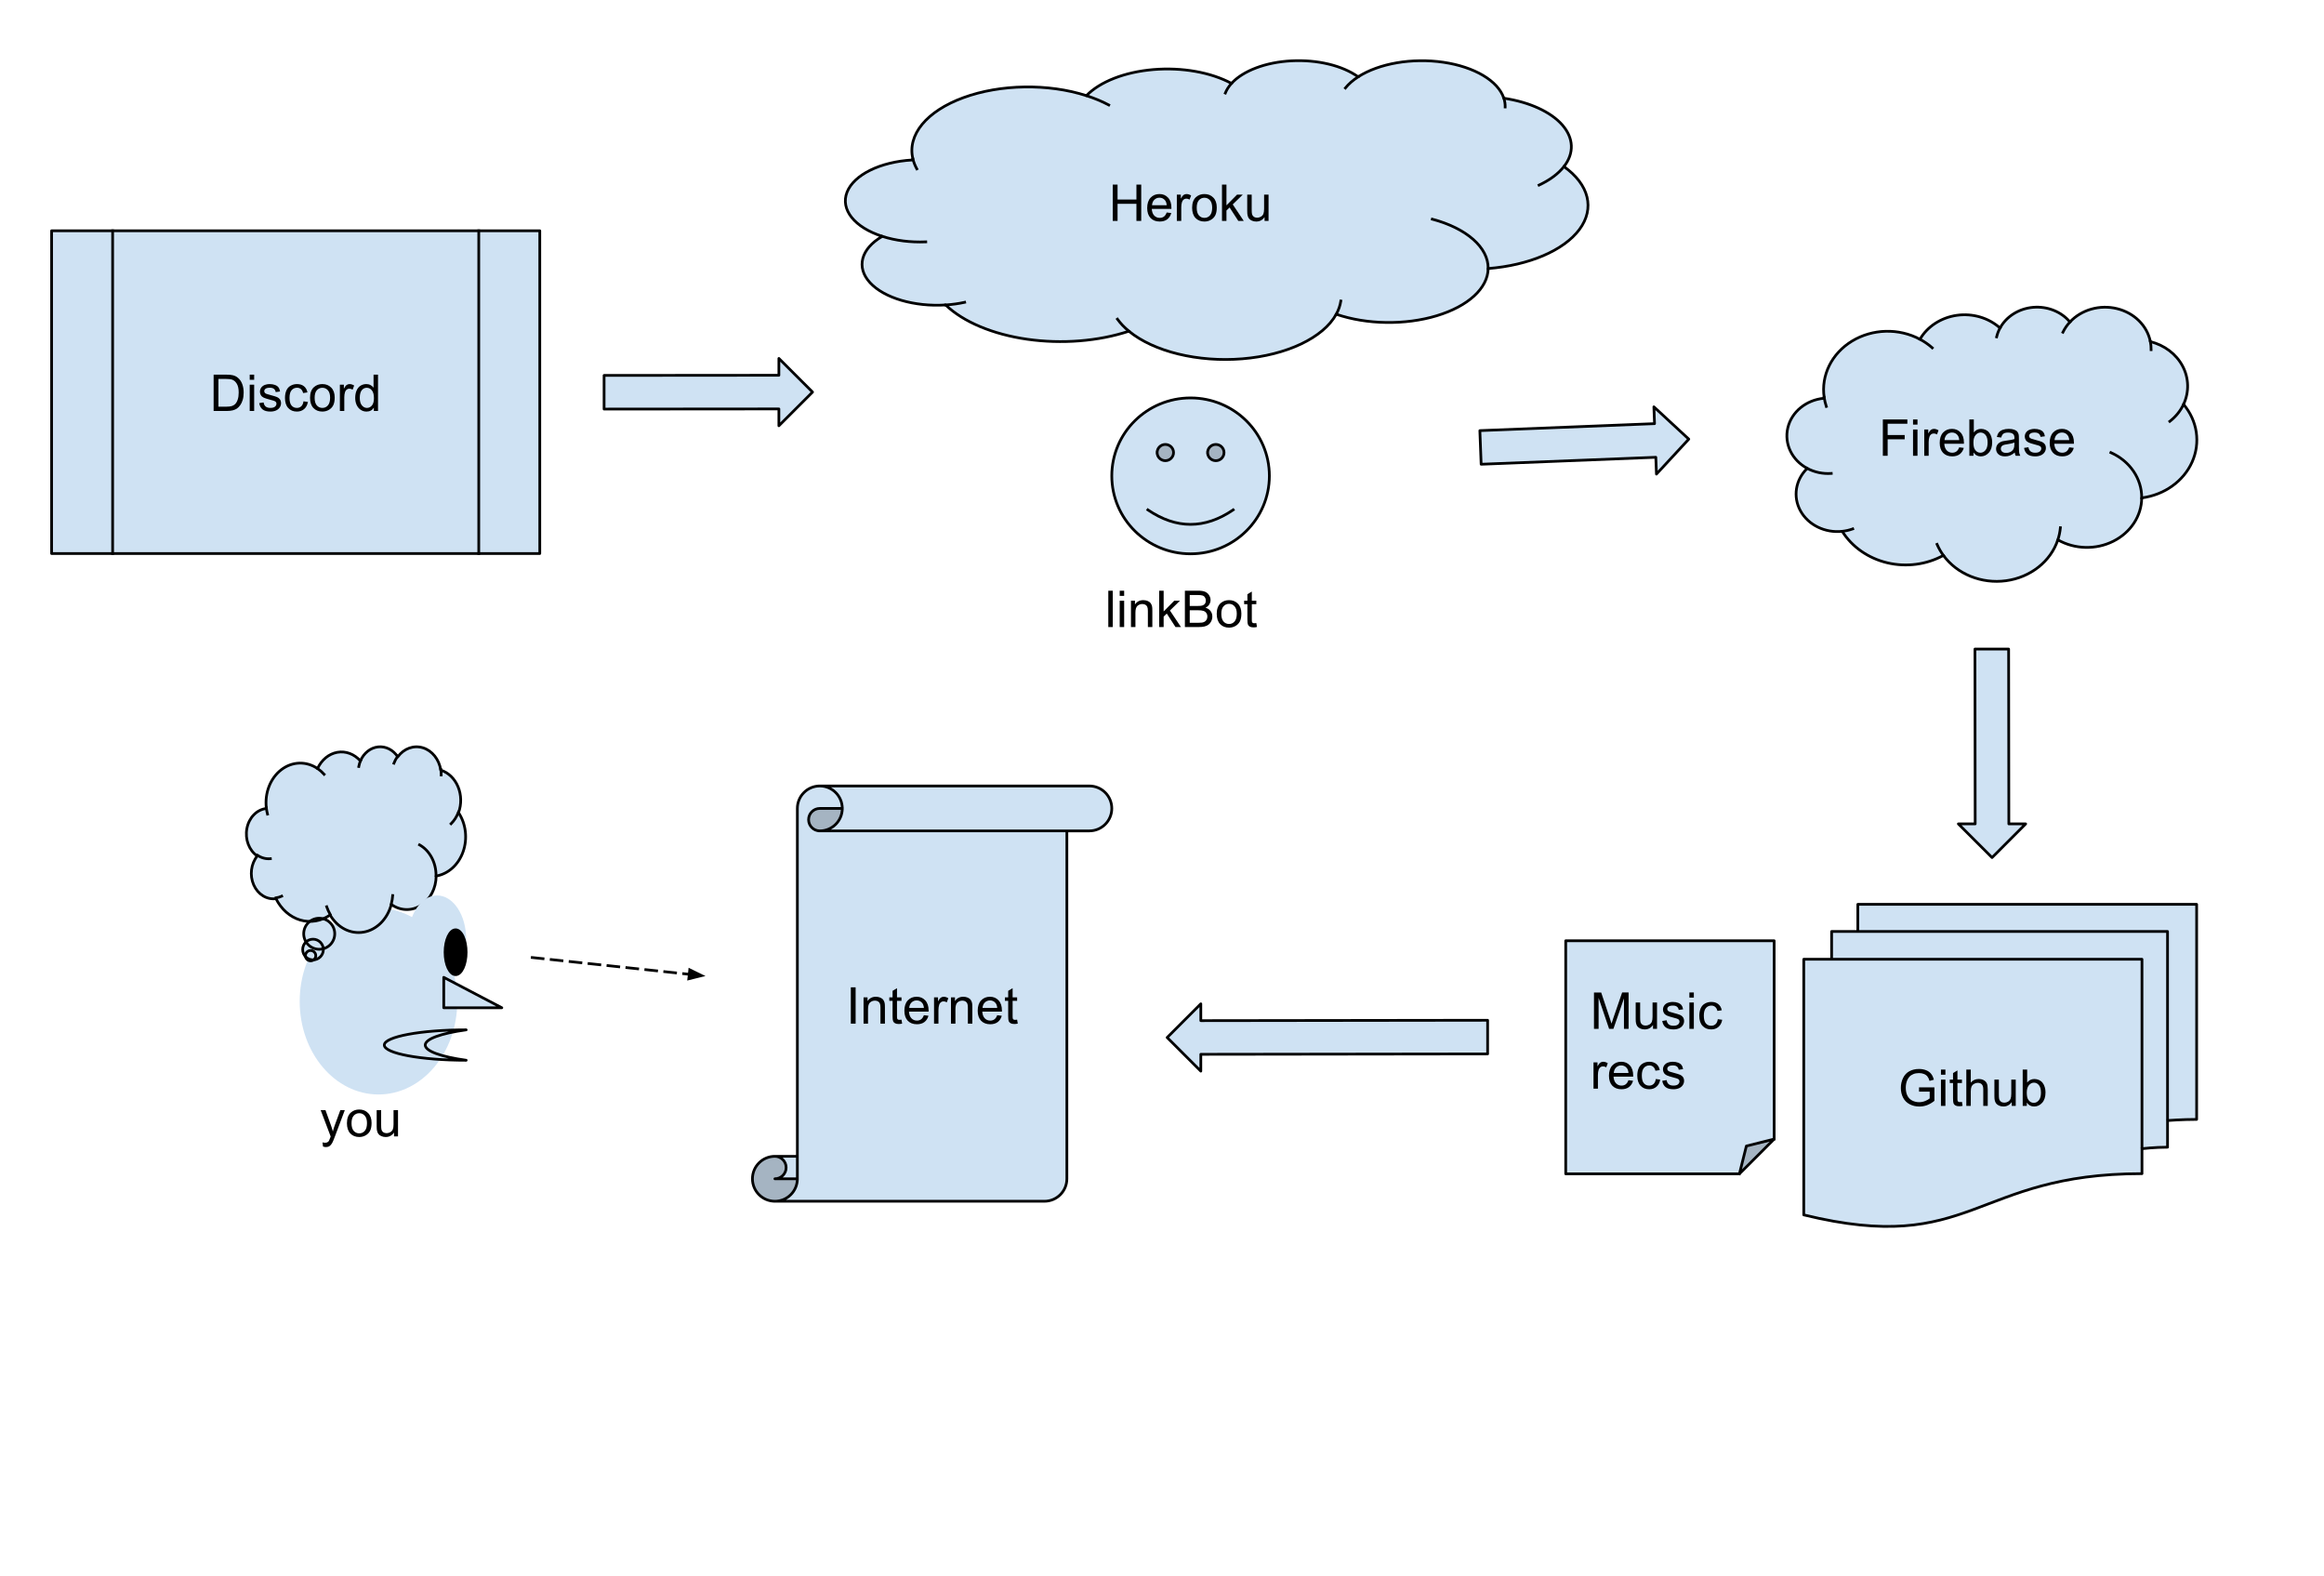 <svg version="1.1" viewBox="0.0 0.0 854.693 579.451" fill="none" stroke="none" stroke-linecap="square" stroke-miterlimit="10" xmlns:xlink="http://www.w3.org/1999/xlink" xmlns="http://www.w3.org/2000/svg"><clipPath id="p.0"><path d="m0 0l854.693 0l0 579.451l-854.693 0l0 -579.451z" clip-rule="nonzero"/></clipPath><g clip-path="url(#p.0)"><path fill="#000000" fill-opacity="0.0" d="m0 0l854.693 0l0 579.451l-854.693 0z" fill-rule="evenodd"/><path fill="#cfe2f3" d="m110.218 368.192l0 0c0 -18.908 12.973 -34.236 28.976 -34.236l0 0c7.685 0 15.055 3.607 20.489 10.028c5.434 6.421 8.487 15.129 8.487 24.209l0 0c0 18.908 -12.973 34.236 -28.976 34.236l0 0c-16.003 0 -28.976 -15.328 -28.976 -34.236z" fill-rule="evenodd"/><path fill="#cfe2f3" d="m18.979 84.852l179.535 0l0 118.68l-179.535 0z" fill-rule="evenodd"/><path fill="#000000" fill-opacity="0.0" d="m41.421 84.852l0 118.68m134.652 -118.68l0 118.68" fill-rule="evenodd"/><path fill="#000000" fill-opacity="0.0" d="m18.979 84.852l179.535 0l0 118.68l-179.535 0z" fill-rule="evenodd"/><path stroke="#000000" stroke-width="1.0" stroke-linejoin="round" stroke-linecap="butt" d="m41.421 84.852l0 118.68m134.652 -118.68l0 118.68" fill-rule="evenodd"/><path stroke="#000000" stroke-width="1.0" stroke-linejoin="round" stroke-linecap="butt" d="m18.979 84.852l179.535 0l0 118.68l-179.535 0z" fill-rule="evenodd"/><path fill="#000000" d="m78.565 151.112l0 -13.359l4.609 0q1.547 0 2.375 0.203q1.141 0.25 1.953 0.953q1.062 0.891 1.578 2.281q0.531 1.391 0.531 3.172q0 1.516 -0.359 2.703q-0.359 1.172 -0.922 1.938q-0.547 0.766 -1.203 1.219q-0.656 0.438 -1.594 0.672q-0.938 0.219 -2.141 0.219l-4.828 0zm1.766 -1.578l2.859 0q1.312 0 2.062 -0.234q0.75 -0.25 1.203 -0.703q0.625 -0.625 0.969 -1.688q0.359 -1.062 0.359 -2.578q0 -2.094 -0.688 -3.219q-0.688 -1.125 -1.672 -1.5q-0.703 -0.281 -2.281 -0.281l-2.812 0l0 10.203zm11.504 -9.891l0 -1.891l1.641 0l0 1.891l-1.641 0zm0 11.469l0 -9.672l1.641 0l0 9.672l-1.641 0zm3.489 -2.891l1.625 -0.25q0.125 0.969 0.75 1.5q0.625 0.516 1.75 0.516q1.125 0 1.672 -0.453q0.547 -0.469 0.547 -1.094q0 -0.547 -0.484 -0.875q-0.328 -0.219 -1.672 -0.547q-1.812 -0.469 -2.516 -0.797q-0.688 -0.328 -1.047 -0.906q-0.359 -0.594 -0.359 -1.312q0 -0.641 0.297 -1.188q0.297 -0.562 0.812 -0.922q0.375 -0.281 1.031 -0.469q0.672 -0.203 1.422 -0.203q1.141 0 2.0 0.328q0.859 0.328 1.266 0.891q0.422 0.562 0.578 1.5l-1.609 0.219q-0.109 -0.75 -0.641 -1.172q-0.516 -0.422 -1.469 -0.422q-1.141 0 -1.625 0.375q-0.469 0.375 -0.469 0.875q0 0.312 0.188 0.578q0.203 0.266 0.641 0.438q0.234 0.094 1.438 0.422q1.75 0.453 2.438 0.75q0.688 0.297 1.078 0.859q0.391 0.562 0.391 1.406q0 0.828 -0.484 1.547q-0.469 0.719 -1.375 1.125q-0.906 0.391 -2.047 0.391q-1.875 0 -2.875 -0.781q-0.984 -0.781 -1.25 -2.328zm16.297 -0.656l1.609 0.219q-0.266 1.656 -1.359 2.609q-1.078 0.938 -2.672 0.938q-1.984 0 -3.188 -1.297q-1.203 -1.297 -1.203 -3.719q0 -1.578 0.516 -2.75q0.516 -1.172 1.578 -1.75q1.062 -0.594 2.312 -0.594q1.578 0 2.578 0.797q1.0 0.797 1.281 2.266l-1.594 0.234q-0.234 -0.969 -0.812 -1.453q-0.578 -0.5 -1.391 -0.5q-1.234 0 -2.016 0.891q-0.781 0.891 -0.781 2.812q0 1.953 0.75 2.844q0.75 0.875 1.953 0.875q0.969 0 1.609 -0.594q0.656 -0.594 0.828 -1.828zm2.406 -1.297q0 -2.688 1.484 -3.969q1.25 -1.078 3.047 -1.078q2.0 0 3.266 1.312q1.266 1.297 1.266 3.609q0 1.859 -0.562 2.938q-0.562 1.062 -1.641 1.656q-1.062 0.594 -2.328 0.594q-2.031 0 -3.281 -1.297q-1.25 -1.312 -1.25 -3.766zm1.688 0q0 1.859 0.797 2.797q0.812 0.922 2.047 0.922q1.219 0 2.031 -0.922q0.812 -0.938 0.812 -2.844q0 -1.797 -0.812 -2.719q-0.812 -0.922 -2.031 -0.922q-1.234 0 -2.047 0.922q-0.797 0.906 -0.797 2.766zm9.282 4.844l0 -9.672l1.469 0l0 1.469q0.562 -1.031 1.031 -1.359q0.484 -0.328 1.062 -0.328q0.828 0 1.688 0.531l-0.562 1.516q-0.609 -0.359 -1.203 -0.359q-0.547 0 -0.969 0.328q-0.422 0.328 -0.609 0.891q-0.281 0.875 -0.281 1.922l0 5.062l-1.625 0zm12.494 0l0 -1.219q-0.906 1.438 -2.703 1.438q-1.156 0 -2.125 -0.641q-0.969 -0.641 -1.5 -1.781q-0.531 -1.141 -0.531 -2.625q0 -1.453 0.484 -2.625q0.484 -1.188 1.438 -1.812q0.969 -0.625 2.172 -0.625q0.875 0 1.547 0.375q0.688 0.359 1.109 0.953l0 -4.797l1.641 0l0 13.359l-1.531 0zm-5.172 -4.828q0 1.859 0.781 2.781q0.781 0.922 1.844 0.922q1.078 0 1.828 -0.875q0.75 -0.891 0.75 -2.688q0 -1.984 -0.766 -2.906q-0.766 -0.938 -1.891 -0.938q-1.078 0 -1.812 0.891q-0.734 0.891 -0.734 2.812z" fill-rule="nonzero"/><path fill="#cfe2f3" d="m670.872 146.133l0 0c-1.214 -8.13 2.772 -16.178 10.267 -20.73c7.495 -4.551 17.184 -4.807 24.955 -0.66l0 0c2.753 -4.727 7.792 -7.991 13.592 -8.804c5.8 -0.813 11.681 0.92 15.864 4.675l0 0c2.345 -4.286 6.95 -7.166 12.181 -7.617c5.231 -0.451 10.346 1.589 13.532 5.398l0 0c4.237 -4.543 10.978 -6.456 17.306 -4.911c6.328 1.545 11.107 6.271 12.269 12.132l0 0c5.191 1.29 9.515 4.57 11.855 8.993c2.34 4.422 2.466 9.553 0.346 14.067l0 0c5.112 6.062 6.307 14.14 3.141 21.219c-3.166 7.079 -10.219 12.096 -18.526 13.178c-0.059 6.644 -4.057 12.74 -10.455 15.939c-6.398 3.199 -14.195 3.001 -20.387 -0.517c-2.637 7.957 -10.061 13.812 -19.063 15.035c-9.002 1.223 -17.969 -2.405 -23.027 -9.317c-6.2 3.407 -13.64 4.388 -20.64 2.723c-7.001 -1.665 -12.973 -5.837 -16.57 -11.575l0 0c-6.336 0.676 -12.461 -2.316 -15.337 -7.489c-2.876 -5.173 -1.889 -11.428 2.47 -15.659l0 0c-5.652 -3.031 -8.535 -9.046 -7.148 -14.908c1.388 -5.862 6.733 -10.243 13.248 -10.858z" fill-rule="evenodd"/><path fill="#000000" fill-opacity="0.0" d="m664.646 172.212l0 0c2.667 1.43 5.748 2.079 8.829 1.859m4.036 21.289c1.325 -0.141 2.624 -0.441 3.863 -0.89m33.345 9.742c-0.932 -1.274 -1.712 -2.634 -2.328 -4.06m44.419 -1.659l0 0c0.481 -1.451 0.792 -2.944 0.929 -4.454m29.911 -10.967c0.062 -7.074 -4.347 -13.55 -11.333 -16.648m26.718 -17.749c-1.131 2.409 -2.859 4.545 -5.046 6.243m-7.153 -29.303l0 0c0.193 0.973 0.282 1.96 0.266 2.948m-29.841 -10.169l0 0c-1.057 1.133 -1.928 2.4 -2.585 3.76m-23.128 -1.541l0 0c-0.563 1.029 -0.984 2.119 -1.252 3.243m-28.204 0.887l0 0c1.645 0.878 3.166 1.934 4.531 3.146m-39.752 18.244l0 0c0.167 1.121 0.432 2.227 0.791 3.31" fill-rule="evenodd"/><path stroke="#000000" stroke-width="1.0" stroke-linejoin="round" stroke-linecap="butt" d="m670.872 146.133l0 0c-1.214 -8.13 2.772 -16.178 10.267 -20.73c7.495 -4.551 17.184 -4.807 24.955 -0.66l0 0c2.753 -4.727 7.792 -7.991 13.592 -8.804c5.8 -0.813 11.681 0.92 15.864 4.675l0 0c2.345 -4.286 6.95 -7.166 12.181 -7.617c5.231 -0.451 10.346 1.589 13.532 5.398l0 0c4.237 -4.543 10.978 -6.456 17.306 -4.911c6.328 1.545 11.107 6.271 12.269 12.132l0 0c5.191 1.29 9.515 4.57 11.855 8.993c2.34 4.422 2.466 9.553 0.346 14.067l0 0c5.112 6.062 6.307 14.14 3.141 21.219c-3.166 7.079 -10.219 12.096 -18.526 13.178c-0.059 6.644 -4.057 12.74 -10.455 15.939c-6.398 3.199 -14.195 3.001 -20.387 -0.517c-2.637 7.957 -10.061 13.812 -19.063 15.035c-9.002 1.223 -17.969 -2.405 -23.027 -9.317c-6.2 3.407 -13.64 4.388 -20.64 2.723c-7.001 -1.665 -12.973 -5.837 -16.57 -11.575l0 0c-6.336 0.676 -12.461 -2.316 -15.337 -7.489c-2.876 -5.173 -1.889 -11.428 2.47 -15.659l0 0c-5.652 -3.031 -8.535 -9.046 -7.148 -14.908c1.388 -5.862 6.733 -10.243 13.248 -10.858z" fill-rule="evenodd"/><path stroke="#000000" stroke-width="1.0" stroke-linejoin="round" stroke-linecap="butt" d="m664.646 172.212l0 0c2.667 1.43 5.748 2.079 8.829 1.859m4.036 21.289c1.325 -0.141 2.624 -0.441 3.863 -0.89m33.345 9.742c-0.932 -1.274 -1.712 -2.634 -2.328 -4.06m44.419 -1.659l0 0c0.481 -1.451 0.792 -2.944 0.929 -4.454m29.911 -10.967c0.062 -7.074 -4.347 -13.55 -11.333 -16.648m26.718 -17.749c-1.131 2.409 -2.859 4.545 -5.046 6.243m-7.153 -29.303l0 0c0.193 0.973 0.282 1.96 0.266 2.948m-29.841 -10.169l0 0c-1.057 1.133 -1.928 2.4 -2.585 3.76m-23.128 -1.541l0 0c-0.563 1.029 -0.984 2.119 -1.252 3.243m-28.204 0.887l0 0c1.645 0.878 3.166 1.934 4.531 3.146m-39.752 18.244l0 0c0.167 1.121 0.432 2.227 0.791 3.31" fill-rule="evenodd"/><path fill="#000000" d="m692.451 167.585l0 -13.359l9.016 0l0 1.578l-7.25 0l0 4.141l6.266 0l0 1.578l-6.266 0l0 6.062l-1.766 0zm11.099 -11.469l0 -1.891l1.641 0l0 1.891l-1.641 0zm0 11.469l0 -9.672l1.641 0l0 9.672l-1.641 0zm4.129 0l0 -9.672l1.469 0l0 1.469q0.562 -1.031 1.031 -1.359q0.484 -0.328 1.062 -0.328q0.828 0 1.688 0.531l-0.562 1.516q-0.609 -0.359 -1.203 -0.359q-0.547 0 -0.969 0.328q-0.422 0.328 -0.609 0.891q-0.281 0.875 -0.281 1.922l0 5.062l-1.625 0zm12.853 -3.109l1.688 0.203q-0.406 1.484 -1.484 2.312q-1.078 0.812 -2.766 0.812q-2.125 0 -3.375 -1.297q-1.234 -1.312 -1.234 -3.672q0 -2.453 1.25 -3.797q1.266 -1.344 3.266 -1.344q1.938 0 3.156 1.328q1.234 1.312 1.234 3.703q0 0.156 0 0.438l-7.219 0q0.094 1.594 0.906 2.453q0.812 0.844 2.016 0.844q0.906 0 1.547 -0.469q0.641 -0.484 1.016 -1.516zm-5.391 -2.656l5.406 0q-0.109 -1.219 -0.625 -1.828q-0.781 -0.953 -2.031 -0.953q-1.125 0 -1.906 0.766q-0.766 0.75 -0.844 2.016zm10.641 5.766l-1.516 0l0 -13.359l1.641 0l0 4.766q1.047 -1.297 2.656 -1.297q0.891 0 1.688 0.359q0.797 0.359 1.312 1.016q0.516 0.641 0.797 1.562q0.297 0.922 0.297 1.969q0 2.484 -1.234 3.844q-1.219 1.359 -2.953 1.359q-1.703 0 -2.688 -1.438l0 1.219zm-0.016 -4.906q0 1.734 0.484 2.516q0.766 1.266 2.094 1.266q1.078 0 1.859 -0.938q0.781 -0.938 0.781 -2.781q0 -1.891 -0.75 -2.797q-0.75 -0.906 -1.828 -0.906q-1.062 0 -1.859 0.938q-0.781 0.938 -0.781 2.703zm15.204 3.719q-0.922 0.766 -1.766 1.094q-0.828 0.312 -1.797 0.312q-1.594 0 -2.453 -0.781q-0.859 -0.781 -0.859 -1.984q0 -0.719 0.328 -1.297q0.328 -0.594 0.844 -0.938q0.531 -0.359 1.188 -0.547q0.469 -0.125 1.453 -0.25q1.984 -0.234 2.922 -0.562q0.016 -0.344 0.016 -0.422q0 -1.0 -0.469 -1.422q-0.625 -0.547 -1.875 -0.547q-1.156 0 -1.703 0.406q-0.547 0.406 -0.812 1.422l-1.609 -0.219q0.219 -1.016 0.719 -1.641q0.5 -0.641 1.453 -0.984q0.953 -0.344 2.188 -0.344q1.25 0 2.016 0.297q0.781 0.281 1.141 0.734q0.375 0.438 0.516 1.109q0.078 0.422 0.078 1.516l0 2.188q0 2.281 0.109 2.891q0.109 0.594 0.406 1.156l-1.703 0q-0.266 -0.516 -0.328 -1.188zm-0.141 -3.672q-0.891 0.375 -2.672 0.625q-1.016 0.141 -1.438 0.328q-0.422 0.188 -0.656 0.531q-0.219 0.344 -0.219 0.781q0 0.656 0.5 1.094q0.5 0.438 1.453 0.438q0.938 0 1.672 -0.406q0.75 -0.422 1.094 -1.141q0.266 -0.562 0.266 -1.641l0 -0.609zm3.548 1.969l1.625 -0.25q0.125 0.969 0.75 1.5q0.625 0.516 1.75 0.516q1.125 0 1.672 -0.453q0.547 -0.469 0.547 -1.094q0 -0.547 -0.484 -0.875q-0.328 -0.219 -1.672 -0.547q-1.812 -0.469 -2.516 -0.797q-0.688 -0.328 -1.047 -0.906q-0.359 -0.594 -0.359 -1.312q0 -0.641 0.297 -1.188q0.297 -0.562 0.812 -0.922q0.375 -0.281 1.031 -0.469q0.672 -0.203 1.422 -0.203q1.141 0 2.0 0.328q0.859 0.328 1.266 0.891q0.422 0.562 0.578 1.5l-1.609 0.219q-0.109 -0.75 -0.641 -1.172q-0.516 -0.422 -1.469 -0.422q-1.141 0 -1.625 0.375q-0.469 0.375 -0.469 0.875q0 0.312 0.188 0.578q0.203 0.266 0.641 0.438q0.234 0.094 1.438 0.422q1.75 0.453 2.438 0.75q0.688 0.297 1.078 0.859q0.391 0.562 0.391 1.406q0 0.828 -0.484 1.547q-0.469 0.719 -1.375 1.125q-0.906 0.391 -2.047 0.391q-1.875 0 -2.875 -0.781q-0.984 -0.781 -1.25 -2.328zm16.609 -0.219l1.688 0.203q-0.406 1.484 -1.484 2.312q-1.078 0.812 -2.766 0.812q-2.125 0 -3.375 -1.297q-1.234 -1.312 -1.234 -3.672q0 -2.453 1.25 -3.797q1.266 -1.344 3.266 -1.344q1.938 0 3.156 1.328q1.234 1.312 1.234 3.703q0 0.156 0 0.438l-7.219 0q0.094 1.594 0.906 2.453q0.812 0.844 2.016 0.844q0.906 0 1.547 -0.469q0.641 -0.484 1.016 -1.516zm-5.391 -2.656l5.406 0q-0.109 -1.219 -0.625 -1.828q-0.781 -0.953 -2.031 -0.953q-1.125 0 -1.906 0.766q-0.766 0.75 -0.844 2.016z" fill-rule="nonzero"/><path fill="#cfe2f3" d="m335.746 58.482l0 0c-2.199 -8.86 5.021 -17.631 18.598 -22.591c13.577 -4.96 31.128 -5.239 45.207 -0.719l0 0c4.987 -5.152 14.115 -8.708 24.623 -9.595c10.508 -0.886 21.161 1.002 28.738 5.094l0 0c4.248 -4.671 12.59 -7.809 22.065 -8.301c9.475 -0.492 18.743 1.732 24.514 5.882l0 0c7.675 -4.951 19.887 -7.036 31.351 -5.352c11.464 1.684 20.121 6.834 22.226 13.221l0 0c9.404 1.406 17.237 4.981 21.475 9.8c4.239 4.819 4.467 10.411 0.626 15.33l0 0c9.26 6.607 11.426 15.41 5.69 23.124c-5.736 7.715 -18.512 13.182 -33.561 14.361c-0.106 7.24 -7.35 13.884 -18.939 17.37c-11.589 3.486 -25.714 3.271 -36.931 -0.564c-4.778 8.672 -18.225 15.052 -34.533 16.385c-16.308 1.333 -32.552 -2.621 -41.714 -10.154c-11.231 3.713 -24.708 4.782 -37.39 2.967c-12.682 -1.815 -23.501 -6.361 -30.017 -12.614l0 0c-11.477 0.736 -22.574 -2.523 -27.783 -8.161c-5.209 -5.638 -3.422 -12.454 4.475 -17.065l0 0c-10.238 -3.303 -15.462 -9.858 -12.948 -16.246c2.514 -6.388 12.196 -11.162 23.998 -11.833z" fill-rule="evenodd"/><path fill="#000000" fill-opacity="0.0" d="m324.469 86.902l0 0c4.831 1.559 10.413 2.266 15.995 2.026m7.311 23.2c2.4 -0.154 4.753 -0.48 6.998 -0.97m60.406 10.616c-1.688 -1.388 -3.102 -2.871 -4.217 -4.424m80.466 -1.808l0 0c0.871 -1.581 1.435 -3.208 1.684 -4.854m54.184 -11.952c0.113 -7.709 -7.874 -14.767 -20.53 -18.142m48.401 -19.342c-2.05 2.625 -5.179 4.953 -9.142 6.803m-12.958 -31.933l0 0c0.349 1.06 0.511 2.136 0.483 3.213m-54.058 -11.082l0 0c-1.915 1.235 -3.492 2.615 -4.683 4.097m-41.897 -1.679l0 0c-1.02 1.122 -1.782 2.309 -2.268 3.534m-51.093 0.967l0 0c2.979 0.956 5.735 2.108 8.208 3.428m-72.012 19.882l0 0c0.303 1.221 0.782 2.427 1.432 3.607" fill-rule="evenodd"/><path stroke="#000000" stroke-width="1.0" stroke-linejoin="round" stroke-linecap="butt" d="m335.746 58.482l0 0c-2.199 -8.86 5.021 -17.631 18.598 -22.591c13.577 -4.96 31.128 -5.239 45.207 -0.719l0 0c4.987 -5.152 14.115 -8.708 24.623 -9.595c10.508 -0.886 21.161 1.002 28.738 5.094l0 0c4.248 -4.671 12.59 -7.809 22.065 -8.301c9.475 -0.492 18.743 1.732 24.514 5.882l0 0c7.675 -4.951 19.887 -7.036 31.351 -5.352c11.464 1.684 20.121 6.834 22.226 13.221l0 0c9.404 1.406 17.237 4.981 21.475 9.8c4.239 4.819 4.467 10.411 0.626 15.33l0 0c9.26 6.607 11.426 15.41 5.69 23.124c-5.736 7.715 -18.512 13.182 -33.561 14.361c-0.106 7.24 -7.35 13.884 -18.939 17.37c-11.589 3.486 -25.714 3.271 -36.931 -0.564c-4.778 8.672 -18.225 15.052 -34.533 16.385c-16.308 1.333 -32.552 -2.621 -41.714 -10.154c-11.231 3.713 -24.708 4.782 -37.39 2.967c-12.682 -1.815 -23.501 -6.361 -30.017 -12.614l0 0c-11.477 0.736 -22.574 -2.523 -27.783 -8.161c-5.209 -5.638 -3.422 -12.454 4.475 -17.065l0 0c-10.238 -3.303 -15.462 -9.858 -12.948 -16.246c2.514 -6.388 12.196 -11.162 23.998 -11.833z" fill-rule="evenodd"/><path stroke="#000000" stroke-width="1.0" stroke-linejoin="round" stroke-linecap="butt" d="m324.469 86.902l0 0c4.831 1.559 10.413 2.266 15.995 2.026m7.311 23.2c2.4 -0.154 4.753 -0.48 6.998 -0.97m60.406 10.616c-1.688 -1.388 -3.102 -2.871 -4.217 -4.424m80.466 -1.808l0 0c0.871 -1.581 1.435 -3.208 1.684 -4.854m54.184 -11.952c0.113 -7.709 -7.874 -14.767 -20.53 -18.142m48.401 -19.342c-2.05 2.625 -5.179 4.953 -9.142 6.803m-12.958 -31.933l0 0c0.349 1.06 0.511 2.136 0.483 3.213m-54.058 -11.082l0 0c-1.915 1.235 -3.492 2.615 -4.683 4.097m-41.897 -1.679l0 0c-1.02 1.122 -1.782 2.309 -2.268 3.534m-51.093 0.967l0 0c2.979 0.956 5.735 2.108 8.208 3.428m-72.012 19.882l0 0c0.303 1.221 0.782 2.427 1.432 3.607" fill-rule="evenodd"/><path fill="#000000" d="m409.238 81.239l0 -13.359l1.766 0l0 5.484l6.938 0l0 -5.484l1.766 0l0 13.359l-1.766 0l0 -6.297l-6.938 0l0 6.297l-1.766 0zm19.832 -3.109l1.688 0.203q-0.406 1.484 -1.484 2.312q-1.078 0.812 -2.766 0.812q-2.125 0 -3.375 -1.297q-1.234 -1.312 -1.234 -3.672q0 -2.453 1.25 -3.797q1.266 -1.344 3.266 -1.344q1.938 0 3.156 1.328q1.234 1.312 1.234 3.703q0 0.156 0 0.438l-7.219 0q0.094 1.594 0.906 2.453q0.812 0.844 2.016 0.844q0.906 0 1.547 -0.469q0.641 -0.484 1.016 -1.516zm-5.391 -2.656l5.406 0q-0.109 -1.219 -0.625 -1.828q-0.781 -0.953 -2.031 -0.953q-1.125 0 -1.906 0.766q-0.766 0.75 -0.844 2.016zm9.126 5.766l0 -9.672l1.469 0l0 1.469q0.562 -1.031 1.031 -1.359q0.484 -0.328 1.062 -0.328q0.828 0 1.688 0.531l-0.562 1.516q-0.609 -0.359 -1.203 -0.359q-0.547 0 -0.969 0.328q-0.422 0.328 -0.609 0.891q-0.281 0.875 -0.281 1.922l0 5.062l-1.625 0zm5.619 -4.844q0 -2.688 1.484 -3.969q1.25 -1.078 3.047 -1.078q2.0 0 3.266 1.312q1.266 1.297 1.266 3.609q0 1.859 -0.562 2.938q-0.562 1.062 -1.641 1.656q-1.062 0.594 -2.328 0.594q-2.031 0 -3.281 -1.297q-1.25 -1.312 -1.25 -3.766zm1.688 0q0 1.859 0.797 2.797q0.812 0.922 2.047 0.922q1.219 0 2.031 -0.922q0.812 -0.938 0.812 -2.844q0 -1.797 -0.812 -2.719q-0.812 -0.922 -2.031 -0.922q-1.234 0 -2.047 0.922q-0.797 0.906 -0.797 2.766zm9.298 4.844l0 -13.359l1.641 0l0 7.625l3.891 -3.938l2.109 0l-3.688 3.594l4.062 6.078l-2.016 0l-3.203 -4.953l-1.156 1.125l0 3.828l-1.641 0zm15.656 0l0 -1.422q-1.125 1.641 -3.062 1.641q-0.859 0 -1.609 -0.328q-0.734 -0.328 -1.094 -0.828q-0.359 -0.5 -0.5 -1.219q-0.109 -0.469 -0.109 -1.531l0 -5.984l1.641 0l0 5.359q0 1.281 0.109 1.734q0.156 0.641 0.656 1.016q0.5 0.375 1.234 0.375q0.734 0 1.375 -0.375q0.656 -0.391 0.922 -1.031q0.266 -0.656 0.266 -1.891l0 -5.188l1.641 0l0 9.672l-1.469 0z" fill-rule="nonzero"/><path fill="#cfe2f3" d="m284.984 441.688l0 0c4.562 0 8.26 -3.698 8.26 -8.26l-8.26 0c2.281 0 4.13 -1.849 4.13 -4.13c0 -2.281 -1.849 -4.13 -4.13 -4.13l8.26 0l0 -127.913l0 0c0 -4.562 3.698 -8.26 8.26 -8.26l99.118 0c4.562 0 8.26 3.698 8.26 8.26c0 4.562 -3.698 8.26 -8.26 8.26l-8.26 0l0 127.913c0 4.562 -3.698 8.26 -8.26 8.26zm24.78 -144.433l0 0c0 4.562 -3.698 8.26 -8.26 8.26c-2.281 0 -4.13 -1.849 -4.13 -4.13c0 -2.281 1.849 -4.13 4.13 -4.13z" fill-rule="evenodd"/><path fill="#a5b4c2" d="m309.764 297.255l0 0c0 4.562 -3.698 8.26 -8.26 8.26c-2.281 0 -4.13 -1.849 -4.13 -4.13c0 -2.281 1.849 -4.13 4.13 -4.13zm-16.52 136.173c0 4.562 -3.698 8.26 -8.26 8.26c-4.562 0 -8.26 -3.698 -8.26 -8.26c0 -4.562 3.698 -8.26 8.26 -8.26l0 0c2.281 0 4.13 1.849 4.13 4.13c0 2.281 -1.849 4.13 -4.13 4.13z" fill-rule="evenodd"/><path fill="#000000" fill-opacity="0.0" d="m293.244 425.168l0 -127.913l0 0c0 -4.562 3.698 -8.26 8.26 -8.26l99.118 0c4.562 0 8.26 3.698 8.26 8.26c0 4.562 -3.698 8.26 -8.26 8.26l-8.26 0l0 127.913c0 4.562 -3.698 8.26 -8.26 8.26l-99.118 0l0 0c-4.562 0 -8.26 -3.698 -8.26 -8.26c0 -4.562 3.698 -8.26 8.26 -8.26zm8.26 -136.173l0 0c4.562 0 8.26 3.698 8.26 8.26c0 4.562 -3.698 8.26 -8.26 8.26c-2.281 0 -4.13 -1.849 -4.13 -4.13c0 -2.281 1.849 -4.13 4.13 -4.13l8.26 0m82.598 8.26l-90.858 0m-16.52 119.654l0 0c2.281 0 4.13 1.849 4.13 4.13c0 2.281 -1.849 4.13 -4.13 4.13l8.26 0m-8.26 8.26l0 0c4.562 0 8.26 -3.698 8.26 -8.26l0 -8.26" fill-rule="evenodd"/><path stroke="#000000" stroke-width="1.0" stroke-linejoin="round" stroke-linecap="butt" d="m293.244 425.168l0 -127.913l0 0c0 -4.562 3.698 -8.26 8.26 -8.26l99.118 0c4.562 0 8.26 3.698 8.26 8.26c0 4.562 -3.698 8.26 -8.26 8.26l-8.26 0l0 127.913c0 4.562 -3.698 8.26 -8.26 8.26l-99.118 0l0 0c-4.562 0 -8.26 -3.698 -8.26 -8.26c0 -4.562 3.698 -8.26 8.26 -8.26zm8.26 -136.173l0 0c4.562 0 8.26 3.698 8.26 8.26c0 4.562 -3.698 8.26 -8.26 8.26c-2.281 0 -4.13 -1.849 -4.13 -4.13c0 -2.281 1.849 -4.13 4.13 -4.13l8.26 0m82.598 8.26l-90.858 0m-16.52 119.654l0 0c2.281 0 4.13 1.849 4.13 4.13c0 2.281 -1.849 4.13 -4.13 4.13l8.26 0m-8.26 8.26l0 0c4.562 0 8.26 -3.698 8.26 -8.26l0 -8.26" fill-rule="evenodd"/><path fill="#000000" d="m312.905 376.391l0 -13.359l1.766 0l0 13.359l-1.766 0zm4.683 0l0 -9.672l1.469 0l0 1.375q1.062 -1.594 3.078 -1.594q0.875 0 1.609 0.312q0.734 0.312 1.094 0.828q0.375 0.5 0.516 1.203q0.094 0.453 0.094 1.594l0 5.953l-1.641 0l0 -5.891q0 -1.0 -0.203 -1.484q-0.188 -0.5 -0.672 -0.797q-0.484 -0.297 -1.141 -0.297q-1.047 0 -1.812 0.672q-0.75 0.656 -0.75 2.516l0 5.281l-1.641 0zm13.954 -1.469l0.234 1.453q-0.688 0.141 -1.234 0.141q-0.891 0 -1.391 -0.281q-0.484 -0.281 -0.688 -0.734q-0.203 -0.469 -0.203 -1.938l0 -5.578l-1.203 0l0 -1.266l1.203 0l0 -2.391l1.625 -0.984l0 3.375l1.656 0l0 1.266l-1.656 0l0 5.672q0 0.688 0.078 0.891q0.094 0.203 0.281 0.328q0.203 0.109 0.578 0.109q0.266 0 0.719 -0.062zm8.23 -1.641l1.688 0.203q-0.406 1.484 -1.484 2.312q-1.078 0.812 -2.766 0.812q-2.125 0 -3.375 -1.297q-1.234 -1.312 -1.234 -3.672q0 -2.453 1.25 -3.797q1.266 -1.344 3.266 -1.344q1.938 0 3.156 1.328q1.234 1.312 1.234 3.703q0 0.156 0 0.438l-7.219 0q0.094 1.594 0.906 2.453q0.812 0.844 2.016 0.844q0.906 0 1.547 -0.469q0.641 -0.484 1.016 -1.516zm-5.391 -2.656l5.406 0q-0.109 -1.219 -0.625 -1.828q-0.781 -0.953 -2.031 -0.953q-1.125 0 -1.906 0.766q-0.766 0.75 -0.844 2.016zm9.126 5.766l0 -9.672l1.469 0l0 1.469q0.562 -1.031 1.031 -1.359q0.484 -0.328 1.062 -0.328q0.828 0 1.688 0.531l-0.562 1.516q-0.609 -0.359 -1.203 -0.359q-0.547 0 -0.969 0.328q-0.422 0.328 -0.609 0.891q-0.281 0.875 -0.281 1.922l0 5.062l-1.625 0zm6.228 0l0 -9.672l1.469 0l0 1.375q1.062 -1.594 3.078 -1.594q0.875 0 1.609 0.312q0.734 0.312 1.094 0.828q0.375 0.5 0.516 1.203q0.094 0.453 0.094 1.594l0 5.953l-1.641 0l0 -5.891q0 -1.0 -0.203 -1.484q-0.188 -0.5 -0.672 -0.797q-0.484 -0.297 -1.141 -0.297q-1.047 0 -1.812 0.672q-0.75 0.656 -0.75 2.516l0 5.281l-1.641 0zm17.001 -3.109l1.688 0.203q-0.406 1.484 -1.484 2.312q-1.078 0.812 -2.766 0.812q-2.125 0 -3.375 -1.297q-1.234 -1.312 -1.234 -3.672q0 -2.453 1.25 -3.797q1.266 -1.344 3.266 -1.344q1.938 0 3.156 1.328q1.234 1.312 1.234 3.703q0 0.156 0 0.438l-7.219 0q0.094 1.594 0.906 2.453q0.812 0.844 2.016 0.844q0.906 0 1.547 -0.469q0.641 -0.484 1.016 -1.516zm-5.391 -2.656l5.406 0q-0.109 -1.219 -0.625 -1.828q-0.781 -0.953 -2.031 -0.953q-1.125 0 -1.906 0.766q-0.766 0.75 -0.844 2.016zm12.719 4.297l0.234 1.453q-0.688 0.141 -1.234 0.141q-0.891 0 -1.391 -0.281q-0.484 -0.281 -0.688 -0.734q-0.203 -0.469 -0.203 -1.938l0 -5.578l-1.203 0l0 -1.266l1.203 0l0 -2.391l1.625 -0.984l0 3.375l1.656 0l0 1.266l-1.656 0l0 5.672q0 0.688 0.078 0.891q0.094 0.203 0.281 0.328q0.203 0.109 0.578 0.109q0.266 0 0.719 -0.062z" fill-rule="nonzero"/><path fill="#cfe2f3" d="m408.881 174.976l0 0c0 -15.829 12.973 -28.661 28.976 -28.661c16.003 0 28.976 12.832 28.976 28.661c0 15.829 -12.973 28.661 -28.976 28.661c-16.003 0 -28.976 -12.832 -28.976 -28.661z" fill-rule="evenodd"/><path fill="#a5b4c2" d="m425.555 166.405c0 -1.649 1.351 -2.986 3.018 -2.986c1.667 0 3.018 1.337 3.018 2.986c0 1.649 -1.351 2.986 -3.018 2.986c-1.667 0 -3.018 -1.337 -3.018 -2.986m18.566 0c0 -1.649 1.351 -2.986 3.018 -2.986c1.667 0 3.018 1.337 3.018 2.986c0 1.649 -1.351 2.986 -3.018 2.986c-1.667 0 -3.018 -1.337 -3.018 -2.986" fill-rule="evenodd"/><path fill="#000000" fill-opacity="0.0" d="m422.152 187.476q15.705 10.669 31.374 0" fill-rule="evenodd"/><path fill="#000000" fill-opacity="0.0" d="m408.881 174.976l0 0c0 -15.829 12.973 -28.661 28.976 -28.661c16.003 0 28.976 12.832 28.976 28.661c0 15.829 -12.973 28.661 -28.976 28.661c-16.003 0 -28.976 -12.832 -28.976 -28.661z" fill-rule="evenodd"/><path stroke="#000000" stroke-width="1.0" stroke-linejoin="round" stroke-linecap="butt" d="m425.555 166.405c0 -1.649 1.351 -2.986 3.018 -2.986c1.667 0 3.018 1.337 3.018 2.986c0 1.649 -1.351 2.986 -3.018 2.986c-1.667 0 -3.018 -1.337 -3.018 -2.986m18.566 0c0 -1.649 1.351 -2.986 3.018 -2.986c1.667 0 3.018 1.337 3.018 2.986c0 1.649 -1.351 2.986 -3.018 2.986c-1.667 0 -3.018 -1.337 -3.018 -2.986" fill-rule="evenodd"/><path stroke="#000000" stroke-width="1.0" stroke-linejoin="round" stroke-linecap="butt" d="m422.152 187.476q15.705 10.669 31.374 0" fill-rule="evenodd"/><path stroke="#000000" stroke-width="1.0" stroke-linejoin="round" stroke-linecap="butt" d="m408.881 174.976l0 0c0 -15.829 12.973 -28.661 28.976 -28.661c16.003 0 28.976 12.832 28.976 28.661c0 15.829 -12.973 28.661 -28.976 28.661c-16.003 0 -28.976 -12.832 -28.976 -28.661z" fill-rule="evenodd"/><path fill="#000000" fill-opacity="0.0" d="m397.411 203.638l100.189 0l0 32.0l-100.189 0z" fill-rule="evenodd"/><path fill="#000000" d="m407.598 230.558l0 -13.359l1.641 0l0 13.359l-1.641 0zm4.192 -11.469l0 -1.891l1.641 0l0 1.891l-1.641 0zm0 11.469l0 -9.672l1.641 0l0 9.672l-1.641 0zm4.145 0l0 -9.672l1.469 0l0 1.375q1.062 -1.594 3.078 -1.594q0.875 0 1.609 0.312q0.734 0.312 1.094 0.828q0.375 0.5 0.516 1.203q0.094 0.453 0.094 1.594l0 5.953l-1.641 0l0 -5.891q0 -1.0 -0.203 -1.484q-0.188 -0.5 -0.672 -0.797q-0.484 -0.297 -1.141 -0.297q-1.047 0 -1.812 0.672q-0.75 0.656 -0.75 2.516l0 5.281l-1.641 0zm10.376 0l0 -13.359l1.641 0l0 7.625l3.891 -3.938l2.109 0l-3.688 3.594l4.062 6.078l-2.016 0l-3.203 -4.953l-1.156 1.125l0 3.828l-1.641 0zm9.453 0l0 -13.359l5.016 0q1.531 0 2.453 0.406q0.922 0.406 1.438 1.25q0.531 0.844 0.531 1.766q0 0.859 -0.469 1.625q-0.453 0.75 -1.391 1.203q1.203 0.359 1.859 1.219q0.656 0.859 0.656 2.016q0 0.938 -0.406 1.75q-0.391 0.797 -0.984 1.234q-0.578 0.438 -1.453 0.672q-0.875 0.219 -2.156 0.219l-5.094 0zm1.781 -7.75l2.875 0q1.188 0 1.688 -0.141q0.672 -0.203 1.016 -0.672q0.344 -0.469 0.344 -1.172q0 -0.656 -0.328 -1.156q-0.312 -0.516 -0.906 -0.703q-0.594 -0.188 -2.031 -0.188l-2.656 0l0 4.031zm0 6.172l3.312 0q0.859 0 1.203 -0.062q0.609 -0.109 1.016 -0.359q0.422 -0.266 0.688 -0.75q0.266 -0.484 0.266 -1.125q0 -0.75 -0.391 -1.297q-0.375 -0.547 -1.062 -0.766q-0.672 -0.234 -1.953 -0.234l-3.078 0l0 4.594zm9.928 -3.266q0 -2.688 1.484 -3.969q1.25 -1.078 3.047 -1.078q2.0 0 3.266 1.312q1.266 1.297 1.266 3.609q0 1.859 -0.562 2.938q-0.562 1.062 -1.641 1.656q-1.062 0.594 -2.328 0.594q-2.031 0 -3.281 -1.297q-1.25 -1.312 -1.25 -3.766zm1.688 0q0 1.859 0.797 2.797q0.812 0.922 2.047 0.922q1.219 0 2.031 -0.922q0.812 -0.938 0.812 -2.844q0 -1.797 -0.812 -2.719q-0.812 -0.922 -2.031 -0.922q-1.234 0 -2.047 0.922q-0.797 0.906 -0.797 2.766zm12.876 3.375l0.234 1.453q-0.688 0.141 -1.234 0.141q-0.891 0 -1.391 -0.281q-0.484 -0.281 -0.688 -0.734q-0.203 -0.469 -0.203 -1.938l0 -5.578l-1.203 0l0 -1.266l1.203 0l0 -2.391l1.625 -0.984l0 3.375l1.656 0l0 1.266l-1.656 0l0 5.672q0 0.688 0.078 0.891q0.094 0.203 0.281 0.328q0.203 0.109 0.578 0.109q0.266 0 0.719 -0.062z" fill-rule="nonzero"/><path fill="#cfe2f3" d="m663.365 352.712l124.386 0l0 78.829c-62.19 0 -62.19 30.33 -124.386 15.165zm10.248 0l0 -10.22l123.537 0l0 79.324c-4.696 0 -9.398 0.549 -9.398 0.549l0 -69.654zm9.633 -10.22l0 -9.973l124.607 0l0 79.077c-5.351 0 -10.703 0.412 -10.703 0.412l0 -69.516z" fill-rule="evenodd"/><path fill="#000000" fill-opacity="0.0" d="m663.365 352.712l124.386 0l0 78.829c-62.19 0 -62.19 30.33 -124.386 15.165zm10.248 0l0 -10.22l123.537 0l0 79.324c-4.696 0 -9.398 0.549 -9.398 0.549m-104.506 -79.873l0 -9.973l124.607 0l0 79.077c-5.351 0 -10.703 0.412 -10.703 0.412" fill-rule="evenodd"/><path fill="#000000" fill-opacity="0.0" d="m663.365 446.706c62.197 15.165 62.197 -15.165 124.386 -15.165l0 -9.176c0 0 4.703 -0.549 9.398 -0.549l0 -9.808c0 0 5.351 -0.412 10.703 -0.412l0 -79.077l-124.607 0l0 9.973l-9.633 0l0 10.22l-10.248 0z" fill-rule="evenodd"/><path stroke="#000000" stroke-width="1.0" stroke-linejoin="round" stroke-linecap="butt" d="m663.365 352.712l124.386 0l0 78.829c-62.19 0 -62.19 30.33 -124.386 15.165zm10.248 0l0 -10.22l123.537 0l0 79.324c-4.696 0 -9.398 0.549 -9.398 0.549m-104.506 -79.873l0 -9.973l124.607 0l0 79.077c-5.351 0 -10.703 0.412 -10.703 0.412" fill-rule="evenodd"/><path fill="#000000" d="m705.762 401.395l0 -1.578l5.656 0l0 4.953q-1.297 1.047 -2.688 1.578q-1.375 0.516 -2.844 0.516q-1.969 0 -3.578 -0.844q-1.609 -0.844 -2.422 -2.438q-0.812 -1.594 -0.812 -3.562q0 -1.953 0.812 -3.641q0.812 -1.688 2.344 -2.5q1.531 -0.828 3.516 -0.828q1.453 0 2.625 0.469q1.172 0.469 1.828 1.312q0.672 0.828 1.016 2.172l-1.594 0.438q-0.297 -1.016 -0.75 -1.594q-0.438 -0.594 -1.266 -0.938q-0.828 -0.344 -1.844 -0.344q-1.203 0 -2.094 0.375q-0.891 0.359 -1.438 0.969q-0.531 0.594 -0.828 1.312q-0.516 1.234 -0.516 2.688q0 1.781 0.609 2.984q0.625 1.203 1.797 1.797q1.172 0.578 2.5 0.578q1.141 0 2.234 -0.438q1.094 -0.453 1.656 -0.953l0 -2.484l-3.922 0zm8.058 -6.234l0 -1.891l1.641 0l0 1.891l-1.641 0zm0 11.469l0 -9.672l1.641 0l0 9.672l-1.641 0zm7.723 -1.469l0.234 1.453q-0.688 0.141 -1.234 0.141q-0.891 0 -1.391 -0.281q-0.484 -0.281 -0.688 -0.734q-0.203 -0.469 -0.203 -1.938l0 -5.578l-1.203 0l0 -1.266l1.203 0l0 -2.391l1.625 -0.984l0 3.375l1.656 0l0 1.266l-1.656 0l0 5.672q0 0.688 0.078 0.891q0.094 0.203 0.281 0.328q0.203 0.109 0.578 0.109q0.266 0 0.719 -0.062zm1.605 1.469l0 -13.359l1.641 0l0 4.797q1.141 -1.328 2.891 -1.328q1.078 0 1.859 0.422q0.797 0.422 1.141 1.172q0.344 0.75 0.344 2.172l0 6.125l-1.641 0l0 -6.125q0 -1.234 -0.531 -1.797q-0.531 -0.562 -1.516 -0.562q-0.719 0 -1.359 0.391q-0.641 0.375 -0.922 1.016q-0.266 0.641 -0.266 1.781l0 5.297l-1.641 0zm16.704 0l0 -1.422q-1.125 1.641 -3.062 1.641q-0.859 0 -1.609 -0.328q-0.734 -0.328 -1.094 -0.828q-0.359 -0.5 -0.5 -1.219q-0.109 -0.469 -0.109 -1.531l0 -5.984l1.641 0l0 5.359q0 1.281 0.109 1.734q0.156 0.641 0.656 1.016q0.5 0.375 1.234 0.375q0.734 0 1.375 -0.375q0.656 -0.391 0.922 -1.031q0.266 -0.656 0.266 -1.891l0 -5.188l1.641 0l0 9.672l-1.469 0zm5.548 0l-1.516 0l0 -13.359l1.641 0l0 4.766q1.047 -1.297 2.656 -1.297q0.891 0 1.688 0.359q0.797 0.359 1.312 1.016q0.516 0.641 0.797 1.562q0.297 0.922 0.297 1.969q0 2.484 -1.234 3.844q-1.219 1.359 -2.953 1.359q-1.703 0 -2.688 -1.438l0 1.219zm-0.016 -4.906q0 1.734 0.484 2.516q0.766 1.266 2.094 1.266q1.078 0 1.859 -0.938q0.781 -0.938 0.781 -2.781q0 -1.891 -0.75 -2.797q-0.75 -0.906 -1.828 -0.906q-1.062 0 -1.859 0.938q-0.781 0.938 -0.781 2.703z" fill-rule="nonzero"/><path fill="#cfe2f3" d="m575.822 345.908l76.661 0l0 72.924l-12.777 12.777l-63.884 0z" fill-rule="evenodd"/><path fill="#a5b4c2" d="m639.706 431.609l2.555 -10.222l10.222 -2.555z" fill-rule="evenodd"/><path fill="#000000" fill-opacity="0.0" d="m639.706 431.609l2.555 -10.222l10.222 -2.555l-12.777 12.777l-63.884 0l0 -85.701l76.661 0l0 72.924" fill-rule="evenodd"/><path stroke="#000000" stroke-width="1.0" stroke-linejoin="round" stroke-linecap="butt" d="m639.706 431.609l2.555 -10.222l10.222 -2.555l-12.777 12.777l-63.884 0l0 -85.701l76.661 0l0 72.924" fill-rule="evenodd"/><path fill="#000000" d="m586.212 378.29l0 -13.359l2.656 0l3.156 9.453q0.438 1.328 0.641 1.984q0.234 -0.734 0.703 -2.141l3.203 -9.297l2.375 0l0 13.359l-1.703 0l0 -11.172l-3.875 11.172l-1.594 0l-3.859 -11.375l0 11.375l-1.703 0zm21.713 0l0 -1.422q-1.125 1.641 -3.062 1.641q-0.859 0 -1.609 -0.328q-0.734 -0.328 -1.094 -0.828q-0.359 -0.5 -0.5 -1.219q-0.109 -0.469 -0.109 -1.531l0 -5.984l1.641 0l0 5.359q0 1.281 0.109 1.734q0.156 0.641 0.656 1.016q0.5 0.375 1.234 0.375q0.734 0 1.375 -0.375q0.656 -0.391 0.922 -1.031q0.266 -0.656 0.266 -1.891l0 -5.188l1.641 0l0 9.672l-1.469 0zm3.391 -2.891l1.625 -0.25q0.125 0.969 0.75 1.5q0.625 0.516 1.75 0.516q1.125 0 1.672 -0.453q0.547 -0.469 0.547 -1.094q0 -0.547 -0.484 -0.875q-0.328 -0.219 -1.672 -0.547q-1.812 -0.469 -2.516 -0.797q-0.688 -0.328 -1.047 -0.906q-0.359 -0.594 -0.359 -1.312q0 -0.641 0.297 -1.188q0.297 -0.562 0.812 -0.922q0.375 -0.281 1.031 -0.469q0.672 -0.203 1.422 -0.203q1.141 0 2.0 0.328q0.859 0.328 1.266 0.891q0.422 0.562 0.578 1.5l-1.609 0.219q-0.109 -0.75 -0.641 -1.172q-0.516 -0.422 -1.469 -0.422q-1.141 0 -1.625 0.375q-0.469 0.375 -0.469 0.875q0 0.312 0.188 0.578q0.203 0.266 0.641 0.438q0.234 0.094 1.438 0.422q1.75 0.453 2.438 0.75q0.688 0.297 1.078 0.859q0.391 0.562 0.391 1.406q0 0.828 -0.484 1.547q-0.469 0.719 -1.375 1.125q-0.906 0.391 -2.047 0.391q-1.875 0 -2.875 -0.781q-0.984 -0.781 -1.25 -2.328zm9.984 -8.578l0 -1.891l1.641 0l0 1.891l-1.641 0zm0 11.469l0 -9.672l1.641 0l0 9.672l-1.641 0zm10.457 -3.547l1.609 0.219q-0.266 1.656 -1.359 2.609q-1.078 0.938 -2.672 0.938q-1.984 0 -3.188 -1.297q-1.203 -1.297 -1.203 -3.719q0 -1.578 0.516 -2.75q0.516 -1.172 1.578 -1.75q1.062 -0.594 2.312 -0.594q1.578 0 2.578 0.797q1.0 0.797 1.281 2.266l-1.594 0.234q-0.234 -0.969 -0.812 -1.453q-0.578 -0.5 -1.391 -0.5q-1.234 0 -2.016 0.891q-0.781 0.891 -0.781 2.812q0 1.953 0.75 2.844q0.75 0.875 1.953 0.875q0.969 0 1.609 -0.594q0.656 -0.594 0.828 -1.828z" fill-rule="nonzero"/><path fill="#000000" d="m586.04 400.29l0 -9.672l1.469 0l0 1.469q0.562 -1.031 1.031 -1.359q0.484 -0.328 1.062 -0.328q0.828 0 1.688 0.531l-0.562 1.516q-0.609 -0.359 -1.203 -0.359q-0.547 0 -0.969 0.328q-0.422 0.328 -0.609 0.891q-0.281 0.875 -0.281 1.922l0 5.062l-1.625 0zm12.853 -3.109l1.688 0.203q-0.406 1.484 -1.484 2.312q-1.078 0.812 -2.766 0.812q-2.125 0 -3.375 -1.297q-1.234 -1.312 -1.234 -3.672q0 -2.453 1.25 -3.797q1.266 -1.344 3.266 -1.344q1.938 0 3.156 1.328q1.234 1.312 1.234 3.703q0 0.156 0 0.438l-7.219 0q0.094 1.594 0.906 2.453q0.812 0.844 2.016 0.844q0.906 0 1.547 -0.469q0.641 -0.484 1.016 -1.516zm-5.391 -2.656l5.406 0q-0.109 -1.219 -0.625 -1.828q-0.781 -0.953 -2.031 -0.953q-1.125 0 -1.906 0.766q-0.766 0.75 -0.844 2.016zm15.454 2.219l1.609 0.219q-0.266 1.656 -1.359 2.609q-1.078 0.938 -2.672 0.938q-1.984 0 -3.188 -1.297q-1.203 -1.297 -1.203 -3.719q0 -1.578 0.516 -2.75q0.516 -1.172 1.578 -1.75q1.062 -0.594 2.312 -0.594q1.578 0 2.578 0.797q1.0 0.797 1.281 2.266l-1.594 0.234q-0.234 -0.969 -0.812 -1.453q-0.578 -0.5 -1.391 -0.5q-1.234 0 -2.016 0.891q-0.781 0.891 -0.781 2.812q0 1.953 0.75 2.844q0.75 0.875 1.953 0.875q0.969 0 1.609 -0.594q0.656 -0.594 0.828 -1.828zm2.359 0.656l1.625 -0.25q0.125 0.969 0.75 1.5q0.625 0.516 1.75 0.516q1.125 0 1.672 -0.453q0.547 -0.469 0.547 -1.094q0 -0.547 -0.484 -0.875q-0.328 -0.219 -1.672 -0.547q-1.812 -0.469 -2.516 -0.797q-0.688 -0.328 -1.047 -0.906q-0.359 -0.594 -0.359 -1.312q0 -0.641 0.297 -1.188q0.297 -0.562 0.812 -0.922q0.375 -0.281 1.031 -0.469q0.672 -0.203 1.422 -0.203q1.141 0 2.0 0.328q0.859 0.328 1.266 0.891q0.422 0.562 0.578 1.5l-1.609 0.219q-0.109 -0.75 -0.641 -1.172q-0.516 -0.422 -1.469 -0.422q-1.141 0 -1.625 0.375q-0.469 0.375 -0.469 0.875q0 0.312 0.188 0.578q0.203 0.266 0.641 0.438q0.234 0.094 1.438 0.422q1.75 0.453 2.438 0.75q0.688 0.297 1.078 0.859q0.391 0.562 0.391 1.406q0 0.828 -0.484 1.547q-0.469 0.719 -1.375 1.125q-0.906 0.391 -2.047 0.391q-1.875 0 -2.875 -0.781q-0.984 -0.781 -1.25 -2.328z" fill-rule="nonzero"/><path fill="#cfe2f3" d="m222.165 138.035l64.283 -0.053l0 -6.189l12.378 12.368l-12.378 12.388l0 -6.189l-64.283 0.053z" fill-rule="evenodd"/><path stroke="#000000" stroke-width="1.0" stroke-linejoin="round" stroke-linecap="butt" d="m222.165 138.035l64.283 -0.053l0 -6.189l12.378 12.368l-12.378 12.388l0 -6.189l-64.283 0.053z" fill-rule="evenodd"/><path fill="#cfe2f3" d="m544.247 158.335l64.237 -2.562l-0.236 -6.181l12.834 11.869l-11.889 12.855l-0.236 -6.181l-64.237 2.562z" fill-rule="evenodd"/><path stroke="#000000" stroke-width="1.0" stroke-linejoin="round" stroke-linecap="butt" d="m544.247 158.335l64.237 -2.562l-0.236 -6.181l12.834 11.869l-11.889 12.855l-0.236 -6.181l-64.237 2.562z" fill-rule="evenodd"/><path fill="#cfe2f3" d="m738.708 238.651l0.079 64.283l6.189 0l-12.363 12.378l-12.393 -12.378l6.189 0l-0.079 -64.283z" fill-rule="evenodd"/><path stroke="#000000" stroke-width="1.0" stroke-linejoin="round" stroke-linecap="butt" d="m738.708 238.651l0.079 64.283l6.189 0l-12.363 12.378l-12.393 -12.378l6.189 0l-0.079 -64.283z" fill-rule="evenodd"/><path fill="#cfe2f3" d="m547.1 387.519l-105.48 0.141l0 6.189l-12.378 -12.361l12.378 -12.395l0 6.189l105.48 -0.141z" fill-rule="evenodd"/><path stroke="#000000" stroke-width="1.0" stroke-linejoin="round" stroke-linecap="butt" d="m547.1 387.519l-105.48 0.141l0 6.189l-12.378 -12.361l12.378 -12.395l0 6.189l105.48 -0.141z" fill-rule="evenodd"/><path fill="#cfe2f3" d="m97.947 297.075c-0.649 -5.508 1.482 -10.96 5.491 -14.043c4.008 -3.083 9.19 -3.257 13.347 -0.447l0 0c1.472 -3.203 4.167 -5.414 7.269 -5.965c3.102 -0.551 6.247 0.623 8.484 3.167l0 0c1.254 -2.904 3.717 -4.855 6.514 -5.16c2.797 -0.306 5.533 1.077 7.237 3.657l0 0c2.266 -3.078 5.871 -4.374 9.256 -3.327c3.384 1.047 5.94 4.248 6.562 8.219l0 0c2.776 0.874 5.089 3.096 6.34 6.092c1.251 2.996 1.319 6.472 0.185 9.53l0 0c2.734 4.107 3.373 9.579 1.68 14.375c-1.693 4.796 -5.465 8.194 -9.908 8.927c-0.031 4.501 -2.17 8.631 -5.591 10.799c-3.421 2.167 -7.591 2.033 -10.903 -0.351c-1.41 5.391 -5.381 9.358 -10.195 10.186c-4.814 0.829 -9.61 -1.63 -12.315 -6.312c-3.316 2.308 -7.294 2.973 -11.039 1.845c-3.744 -1.128 -6.938 -3.955 -8.862 -7.842l0 0c-3.388 0.458 -6.664 -1.569 -8.202 -5.074c-1.538 -3.505 -1.01 -7.742 1.321 -10.609l0 0c-3.023 -2.054 -4.565 -6.128 -3.823 -10.1c0.742 -3.971 3.601 -6.939 7.085 -7.356z" fill-rule="evenodd"/><path fill="#cfe2f3" d="m116.133 351.394c0 1.05 -0.852 1.902 -1.902 1.902c-1.05 0 -1.902 -0.852 -1.902 -1.902c0 -1.05 0.852 -1.902 1.902 -1.902c1.05 0 1.902 0.852 1.902 1.902z" fill-rule="evenodd"/><path fill="#cfe2f3" d="m118.923 349.135c0 2.101 -1.703 3.804 -3.804 3.804c-2.101 0 -3.804 -1.703 -3.804 -3.804c0 -2.101 1.703 -3.804 3.804 -3.804c2.101 0 3.804 1.703 3.804 3.804z" fill-rule="evenodd"/><path fill="#cfe2f3" d="m123.105 343.336c0 3.151 -2.555 5.706 -5.706 5.706c-3.151 0 -5.706 -2.555 -5.706 -5.706c0 -3.151 2.555 -5.706 5.706 -5.706c3.151 0 5.706 2.555 5.706 5.706z" fill-rule="evenodd"/><path fill="#000000" fill-opacity="0.0" d="m99.426 315.737l0 0c-1.648 0.149 -3.296 -0.291 -4.722 -1.26m8.888 15.046c-0.663 0.304 -1.357 0.507 -2.066 0.603m19.868 6.021l0 0c-0.498 -0.863 -0.916 -1.785 -1.245 -2.75m24.265 -4.108c-0.073 1.023 -0.24 2.035 -0.497 3.018m10.38 -21.663l0 0c3.736 2.099 6.094 6.486 6.061 11.279m8.235 -23.291c-0.605 1.632 -1.529 3.079 -2.699 4.229m-3.777 -19.921l0 0c0.103 0.659 0.151 1.328 0.142 1.997m-17.378 -4.327l0 0c0.352 -0.921 0.817 -1.779 1.383 -2.547m-14.314 3.761l0 0c0.143 -0.761 0.368 -1.499 0.67 -2.197m-15.846 2.943l0 0c0.88 0.595 1.693 1.31 2.423 2.131m-20.827 14.618l0 0c-0.192 -0.733 -0.333 -1.483 -0.423 -2.242" fill-rule="evenodd"/><path stroke="#000000" stroke-width="1.0" stroke-linejoin="round" stroke-linecap="butt" d="m97.947 297.075c-0.649 -5.508 1.482 -10.96 5.491 -14.043c4.008 -3.083 9.19 -3.257 13.347 -0.447l0 0c1.472 -3.203 4.167 -5.414 7.269 -5.965c3.102 -0.551 6.247 0.623 8.484 3.167l0 0c1.254 -2.904 3.717 -4.855 6.514 -5.16c2.797 -0.306 5.533 1.077 7.237 3.657l0 0c2.266 -3.078 5.871 -4.374 9.256 -3.327c3.384 1.047 5.94 4.248 6.562 8.219l0 0c2.776 0.874 5.089 3.096 6.34 6.092c1.251 2.996 1.319 6.472 0.185 9.53l0 0c2.734 4.107 3.373 9.579 1.68 14.375c-1.693 4.796 -5.465 8.194 -9.908 8.927c-0.031 4.501 -2.17 8.631 -5.591 10.799c-3.421 2.167 -7.591 2.033 -10.903 -0.351c-1.41 5.391 -5.381 9.358 -10.195 10.186c-4.814 0.829 -9.61 -1.63 -12.315 -6.312c-3.316 2.308 -7.294 2.973 -11.039 1.845c-3.744 -1.128 -6.938 -3.955 -8.862 -7.842l0 0c-3.388 0.458 -6.664 -1.569 -8.202 -5.074c-1.538 -3.505 -1.01 -7.742 1.321 -10.609l0 0c-3.023 -2.054 -4.565 -6.128 -3.823 -10.1c0.742 -3.971 3.601 -6.939 7.085 -7.356z" fill-rule="evenodd"/><path stroke="#000000" stroke-width="1.0" stroke-linejoin="round" stroke-linecap="butt" d="m116.133 351.394c0 1.05 -0.852 1.902 -1.902 1.902c-1.05 0 -1.902 -0.852 -1.902 -1.902c0 -1.05 0.852 -1.902 1.902 -1.902c1.05 0 1.902 0.852 1.902 1.902z" fill-rule="evenodd"/><path stroke="#000000" stroke-width="1.0" stroke-linejoin="round" stroke-linecap="butt" d="m118.923 349.135c0 2.101 -1.703 3.804 -3.804 3.804c-2.101 0 -3.804 -1.703 -3.804 -3.804c0 -2.101 1.703 -3.804 3.804 -3.804c2.101 0 3.804 1.703 3.804 3.804z" fill-rule="evenodd"/><path stroke="#000000" stroke-width="1.0" stroke-linejoin="round" stroke-linecap="butt" d="m123.105 343.336c0 3.151 -2.555 5.706 -5.706 5.706c-3.151 0 -5.706 -2.555 -5.706 -5.706c0 -3.151 2.555 -5.706 5.706 -5.706c3.151 0 5.706 2.555 5.706 5.706z" fill-rule="evenodd"/><path stroke="#000000" stroke-width="1.0" stroke-linejoin="round" stroke-linecap="butt" d="m99.426 315.737l0 0c-1.648 0.149 -3.296 -0.291 -4.722 -1.26m8.888 15.046c-0.663 0.304 -1.357 0.507 -2.066 0.603m19.868 6.021l0 0c-0.498 -0.863 -0.916 -1.785 -1.245 -2.75m24.265 -4.108c-0.073 1.023 -0.24 2.035 -0.497 3.018m10.38 -21.663l0 0c3.736 2.099 6.094 6.486 6.061 11.279m8.235 -23.291c-0.605 1.632 -1.529 3.079 -2.699 4.229m-3.777 -19.921l0 0c0.103 0.659 0.151 1.328 0.142 1.997m-17.378 -4.327l0 0c0.352 -0.921 0.817 -1.779 1.383 -2.547m-14.314 3.761l0 0c0.143 -0.761 0.368 -1.499 0.67 -2.197m-15.846 2.943l0 0c0.88 0.595 1.693 1.31 2.423 2.131m-20.827 14.618l0 0c-0.192 -0.733 -0.333 -1.483 -0.423 -2.242" fill-rule="evenodd"/><path fill="#cfe2f3" d="m150.084 345.247l0 0c0 -8.837 4.78 -16.0 10.677 -16.0l0 0c2.832 0 5.548 1.686 7.55 4.686c2.002 3.001 3.127 7.07 3.127 11.314l0 0c0 8.837 -4.78 16.0 -10.677 16.0l0 0c-5.897 0 -10.677 -7.163 -10.677 -16.0z" fill-rule="evenodd"/><path fill="#000000" d="m163.682 350.129l0 0c0 -4.557 1.734 -8.252 3.874 -8.252l0 0c1.027 0 2.013 0.869 2.739 2.417c0.727 1.548 1.135 3.646 1.135 5.835l0 0c0 4.557 -1.734 8.252 -3.874 8.252l0 0c-2.14 0 -3.874 -3.695 -3.874 -8.252z" fill-rule="evenodd"/><path stroke="#000000" stroke-width="1.0" stroke-linejoin="round" stroke-linecap="butt" d="m163.682 350.129l0 0c0 -4.557 1.734 -8.252 3.874 -8.252l0 0c1.027 0 2.013 0.869 2.739 2.417c0.727 1.548 1.135 3.646 1.135 5.835l0 0c0 4.557 -1.734 8.252 -3.874 8.252l0 0c-2.14 0 -3.874 -3.695 -3.874 -8.252z" fill-rule="evenodd"/><path fill="#000000" fill-opacity="0.0" d="m195.74 352.076l63.717 6.803" fill-rule="evenodd"/><path stroke="#000000" stroke-width="1.0" stroke-linejoin="round" stroke-linecap="butt" stroke-dasharray="4.0,3.0" d="m195.74 352.076l57.75 6.166" fill-rule="evenodd"/><path fill="#000000" stroke="#000000" stroke-width="1.0" stroke-linecap="butt" d="m253.315 359.885l4.688 -1.161l-4.337 -2.124z" fill-rule="evenodd"/><path fill="#000000" fill-opacity="0.0" d="m108.638 390.929l57.953 0l0 19.906l-57.953 0z" fill-rule="evenodd"/><path fill="#000000" d="m118.794 421.568l-0.188 -1.531q0.547 0.141 0.938 0.141q0.547 0 0.875 -0.188q0.328 -0.172 0.547 -0.5q0.156 -0.25 0.5 -1.219q0.047 -0.141 0.141 -0.406l-3.672 -9.688l1.766 0l2.016 5.594q0.391 1.078 0.703 2.25q0.281 -1.125 0.672 -2.203l2.078 -5.641l1.641 0l-3.688 9.828q-0.594 1.609 -0.922 2.203q-0.438 0.812 -1.0 1.188q-0.562 0.375 -1.344 0.375q-0.484 0 -1.062 -0.203zm8.797 -8.562q0 -2.688 1.484 -3.969q1.25 -1.078 3.047 -1.078q2.0 0 3.266 1.312q1.266 1.297 1.266 3.609q0 1.859 -0.562 2.938q-0.562 1.062 -1.641 1.656q-1.062 0.594 -2.328 0.594q-2.031 0 -3.281 -1.297q-1.25 -1.312 -1.25 -3.766zm1.688 0q0 1.859 0.797 2.797q0.812 0.922 2.047 0.922q1.219 0 2.031 -0.922q0.812 -0.938 0.812 -2.844q0 -1.797 -0.812 -2.719q-0.812 -0.922 -2.031 -0.922q-1.234 0 -2.047 0.922q-0.797 0.906 -0.797 2.766zm15.626 4.844l0 -1.422q-1.125 1.641 -3.062 1.641q-0.859 0 -1.609 -0.328q-0.734 -0.328 -1.094 -0.828q-0.359 -0.5 -0.5 -1.219q-0.109 -0.469 -0.109 -1.531l0 -5.984l1.641 0l0 5.359q0 1.281 0.109 1.734q0.156 0.641 0.656 1.016q0.5 0.375 1.234 0.375q0.734 0 1.375 -0.375q0.656 -0.391 0.922 -1.031q0.266 -0.656 0.266 -1.891l0 -5.188l1.641 0l0 9.672l-1.469 0z" fill-rule="nonzero"/><path fill="#cfe2f3" d="m163.197 370.543l0 -11.181l21.354 11.181z" fill-rule="evenodd"/><path stroke="#000000" stroke-width="1.0" stroke-linejoin="round" stroke-linecap="butt" d="m163.197 370.543l0 -11.181l21.354 11.181z" fill-rule="evenodd"/><path fill="#cfe2f3" d="m171.446 389.85l0 0c-16.629 0 -30.11 -2.503 -30.11 -5.591c0 -3.088 13.481 -5.591 30.11 -5.591l0 0c-9.477 1.32 -15.055 3.391 -15.055 5.591c0 2.2 5.578 4.271 15.055 5.591z" fill-rule="evenodd"/><path stroke="#000000" stroke-width="1.0" stroke-linejoin="round" stroke-linecap="butt" d="m171.446 389.85l0 0c-16.629 0 -30.11 -2.503 -30.11 -5.591c0 -3.088 13.481 -5.591 30.11 -5.591l0 0c-9.477 1.32 -15.055 3.391 -15.055 5.591c0 2.2 5.578 4.271 15.055 5.591z" fill-rule="evenodd"/></g></svg>